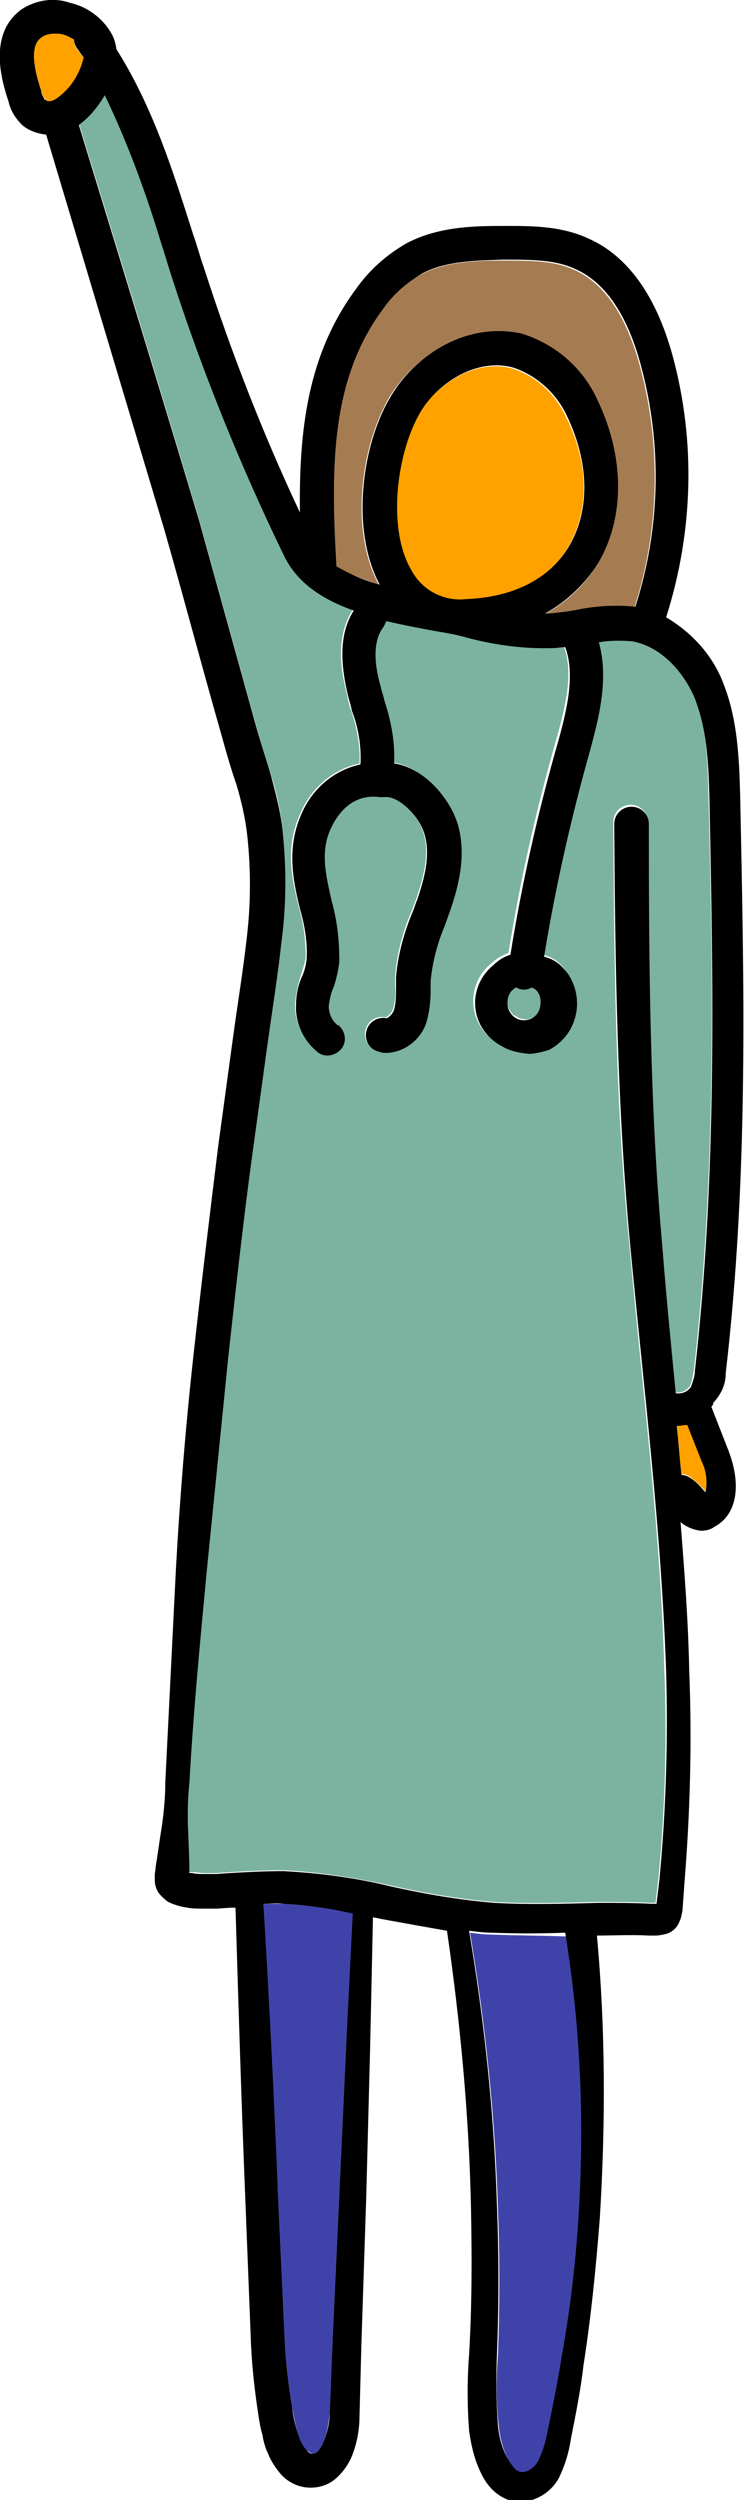 <?xml version="1.0" encoding="utf-8"?>
<!-- Generator: Adobe Illustrator 24.1.2, SVG Export Plug-In . SVG Version: 6.00 Build 0)  -->
<svg version="1.1" id="Layer_1" xmlns="http://www.w3.org/2000/svg" xmlns:xlink="http://www.w3.org/1999/xlink" x="0px" y="0px"
	 viewBox="0 0 77.4 260" style="enable-background:new 0 0 77.4 260;" xml:space="preserve">
<style type="text/css">
	.st0{fill:#FFA200;}
	.st1{fill:#7BB3A0;}
	.st2{fill:#A57C52;}
	.st3{fill:#3F43A9;}
</style>
<g id="Layer_2_1_">
	<g id="Layer_1-2">
		<path class="st0" d="M5.8,10.4c1.5-1,2.5-2.5,2.9-4.3C8.5,5.7,8.2,5.4,8,5.1c-0.2-0.3-0.3-0.6-0.3-1C7.3,3.9,7,3.7,6.6,3.6
			C6.3,3.5,6,3.5,5.7,3.5c-0.5,0-1,0.1-1.4,0.4C3,4.8,3.6,7.4,4.3,9.5c0.1,0.3,0.2,0.5,0.4,0.8C4.9,10.5,5.2,10.7,5.8,10.4z"/>
		<path class="st0" d="M42.7,59.4c1.2,2.1,3.5,3.3,5.8,3c4.8-0.2,8.6-2.1,10.6-5.5c2.2-3.7,2.2-8.7-0.2-13.5
			c-1.1-2.4-3.1-4.3-5.7-5.1c-3.9-1-8,1.8-9.8,5l0,0C41,47.5,40.1,55.2,42.7,59.4z"/>
		<path class="st0" d="M71.5,148.1c-0.4,0.1-0.7,0.1-1.1,0.1c0.2,1.7,0.3,3.4,0.5,5.1c0.3,0,0.6,0.1,0.9,0.3c0.5,0.4,1,0.8,1.4,1.3
			l0.2,0.2c0.2-1.1,0.1-2.2-0.4-3.2L71.5,148.1z"/>
		<path class="st2" d="M39.4,60.8c-3-5.6-1.9-14.2,1-19.3l0,0c2.5-4.4,8.1-8.1,13.8-6.6c3.5,1.1,6.4,3.6,7.9,7
			c2.9,5.8,2.9,12.1,0,16.8c-1.3,2.2-3.2,4-5.5,5.2h0.5c1-0.1,1.9-0.2,2.9-0.4c2-0.5,4-0.6,6-0.3c2.6-8.1,2.8-16.8,0.6-25
			c-1.4-5.3-3.7-8.7-6.8-10.1c-2.1-1-4.6-1-7.6-1c-2.6,0-5.8,0.1-8.3,1.4c-1.7,0.9-3.1,2.2-4.2,3.8c-5.4,7.4-5.4,16.4-4.8,26.7
			C36.4,59.7,37.9,60.3,39.4,60.8z"/>
		<path class="st1" d="M53.7,105.7c0.7,0.5,1.7,0.4,2.2-0.3c0.2-0.2,0.3-0.5,0.3-0.9c0.1-0.6,0-1.1-0.4-1.6
			c-0.1-0.1-0.3-0.2-0.5-0.3c-0.5,0.3-1.1,0.3-1.6,0c-0.1,0.1-0.2,0.2-0.3,0.2c-0.7,0.5-0.9,1.5-0.4,2.2
			C53.2,105.4,53.4,105.6,53.7,105.7L53.7,105.7z"/>
		<path class="st3" d="M29.5,198c-0.7,0-1.4,0-2.1,0c0.5,9.9,1,19.8,1.5,29.8l0.7,15.2c0.1,2.5,0.4,4.9,0.8,7.4
			c0.2,1.1,0.4,2.3,0.8,3.3c0.2,0.4,0.4,0.8,0.7,1.1c0.2,0.2,0.4,0.3,0.6,0.4c0.2,0,0.4,0,0.5-0.2c0.3-0.3,0.5-0.6,0.6-0.9
			c0.4-1,0.6-2,0.7-3.1l0.3-7.6l0.7-15.2L36,213l0.8-14.1l-2-0.4C33,198.3,31.2,198.1,29.5,198z"/>
		<path class="st1" d="M65.5,129.7c-1.5-14.7-1.6-29.5-1.7-44.2c0-1,0.8-1.8,1.8-1.8s1.8,0.8,1.8,1.8l0,0c0,14.7,0.1,29.4,1.4,44
			c0.4,5.1,0.9,10.2,1.4,15.3c0.6,0.1,1.2-0.1,1.6-0.7c0.2-0.5,0.3-1.1,0.4-1.7c2.3-20.4,2-40.4,1.5-59.7c-0.1-3.8-0.2-7.2-1.5-10.2
			c-1-2.5-3.3-5.4-6.5-6c-1.2-0.1-2.3-0.1-3.5,0.1c1.2,3.9,0,8.2-0.9,11.2c-2,7.1-3.7,14.2-4.8,21.5c0.8,0.2,1.5,0.6,2,1.2
			c2,2.3,1.8,5.8-0.5,7.8c-0.3,0.3-0.7,0.5-1.1,0.7c-0.7,0.3-1.4,0.4-2.1,0.4c-1,0-1.9-0.3-2.8-0.8c-2.5-1.3-3.5-4.3-2.2-6.8
			c0.3-0.6,0.8-1.2,1.3-1.6c0.5-0.5,1.1-0.8,1.8-1.1c1.2-7.5,2.9-15,5-22.3c1-3.6,1.8-7,0.7-9.7c-0.4,0-0.8,0.1-1.2,0.1
			c-3.1,0.1-6.1-0.3-9.1-1.1c-1-0.2-2.2-0.4-3.4-0.7c-1.6-0.3-3.2-0.6-4.9-1c0,0.2-0.1,0.4-0.3,0.6c-0.9,1.4-1,3.4-0.3,6.2
			c0.1,0.5,0.3,1,0.4,1.5c0.7,2.1,1.1,4.3,1.1,6.6c3.2,0.5,6,3.9,6.7,6.6c0.8,3.1,0,6.2-0.9,8.8l-0.5,1.4c-0.8,1.9-1.3,3.8-1.5,5.8
			c0,0.3,0,0.7,0,1c0,1.1-0.1,2.2-0.4,3.2c-0.5,1.9-2.2,3.2-4.1,3.3c-0.3,0-0.5,0-0.8-0.1c-1-0.2-1.6-1.1-1.4-2.1
			c0.2-1,1.1-1.6,2.1-1.4c0.1,0,0.6-0.3,0.8-0.9c0.2-0.7,0.3-1.5,0.2-2.2c0-0.4,0-0.8,0-1.2c0.2-2.3,0.8-4.6,1.7-6.7
			c0.2-0.4,0.3-0.9,0.5-1.3c0.7-2.1,1.4-4.5,0.8-6.7c-0.5-2-2.8-4.2-4.2-4h-0.5c-2.2-0.3-4,1-5.1,3.3s-0.5,4.8,0.1,7.5
			c0.6,2,0.9,4.2,0.8,6.3c-0.1,0.9-0.3,1.8-0.6,2.7c-0.2,0.6-0.4,1.2-0.5,1.9c0,0.8,0.3,1.5,0.9,2c0.8,0.5,1.1,1.6,0.6,2.4
			c-0.5,0.8-1.6,1.1-2.4,0.6c-0.2-0.1-0.3-0.2-0.4-0.4c-1.4-1.2-2.2-3-2.1-4.8c0.1-1,0.3-1.9,0.6-2.9c0.2-0.6,0.4-1.2,0.5-1.8
			c0-1.8-0.2-3.5-0.7-5.2c-0.7-2.9-1.5-6.2,0.1-9.7c1.1-2.7,3.4-4.7,6.2-5.3l0,0c0.1-1.9-0.3-3.8-0.9-5.6c-0.2-0.5-0.3-1-0.4-1.6
			c-1-3.7-0.8-6.6,0.6-8.8c-3.1-1.1-5.8-2.9-7.2-5.8c-4.5-9.4-8.4-19-11.6-28.9c-0.4-1.1-0.7-2.3-1.1-3.5
			c-1.5-5.3-3.5-10.5-5.9-15.5c-0.7,1.2-1.6,2.3-2.7,3.1c4.2,13.7,8.4,27.4,12.5,41.2l5.9,21.3c0.5,1.8,1,3.5,1.6,5.3
			c0.6,1.9,1,3.8,1.2,5.7c0.4,3.8,0.4,7.6-0.1,11.4c-0.4,3.7-1,7.4-1.5,11l-1.5,10.9c-1,7.3-1.8,14.6-2.6,21.9l-2.2,21.9
			c-0.7,7.3-1.4,14.6-1.8,22c-0.2,1.8-0.2,3.7-0.1,5.5l0.1,2.8c0,0.3,0,0.7,0,1c0.1,0,0.2,0,0.3,0c0.4,0,0.8,0.1,1.2,0.1
			c0.4,0,0.9,0,1.3,0l1.4-0.1c1.8-0.1,3.7-0.2,5.6-0.2c3.8,0.2,7.5,0.8,11.2,1.6c3.5,0.8,7.1,1.4,10.6,1.7c3.5,0.2,7.2,0.1,10.9,0
			c1.8,0,3.7,0,5.6,0.1h0.4l0.3-2.6c0.7-7.3,0.9-14.6,0.6-21.9C68.7,159,66.8,144.4,65.5,129.7z"/>
		<path class="st3" d="M51.2,201.2c-0.8,0-1.6-0.1-2.3-0.2c1.6,9.5,2.6,19,2.9,28.6c0.2,5.1,0.2,10.2,0,15.4
			c-0.2,2.5-0.2,4.9,0.1,7.4c0.1,1.1,0.4,2.2,0.9,3.3c0.2,0.4,0.5,0.9,0.8,1.2c0.2,0.2,0.5,0.4,0.8,0.4c0.3,0,0.7-0.1,0.9-0.3
			c0.3-0.2,0.6-0.6,0.8-0.9c0.5-1,0.8-2.1,1-3.2c0.5-2.5,1-4.9,1.4-7.4c0.8-5,1.4-10,1.8-15c0.6-9.7,0.2-19.5-1.2-29.1
			C56.4,201.3,53.8,201.3,51.2,201.2z"/>
		<path d="M75.5,142.8c2.4-20.6,1.9-40.7,1.5-60.1c-0.1-4-0.3-7.9-1.7-11.5c-1.1-3-3.3-5.4-6-7c2.8-8.8,3.1-18.2,0.7-27.1
			c-1.7-6.3-4.7-10.5-8.8-12.3c-3-1.4-6.4-1.3-9.1-1.3c-2.9,0-6.6,0.1-9.8,1.8c-2.1,1.2-3.9,2.8-5.3,4.8c-5,6.8-5.9,14.6-5.8,23.2
			c-3.9-8.3-7.2-16.8-10-25.5c-0.4-1.1-0.7-2.3-1.1-3.4c-2.1-6.6-4.2-13.3-8-19.3c0,0,0-0.1,0-0.1c-0.1-0.5-0.2-1-0.5-1.5l0,0
			c-0.9-1.6-2.5-2.8-4.3-3.2C5.6-0.3,3.7,0,2.2,1c-3.5,2.6-2,7.5-1.3,9.6c0.2,0.9,0.7,1.7,1.4,2.4c0.7,0.6,1.6,0.9,2.5,1l12.3,41.1
			c2,7,3.9,14.2,5.9,21.2c0.5,1.8,1,3.6,1.6,5.3c0.5,1.7,0.9,3.4,1.1,5.1c0.4,3.5,0.4,7.1,0,10.6c-0.4,3.6-1,7.2-1.5,10.9l-1.5,11
			c-0.9,7.3-1.8,14.7-2.6,22c-0.8,7.3-1.4,14.7-1.8,22l-1.1,22.1c0,1.8-0.2,3.7-0.5,5.5l-0.4,2.7c-0.1,0.4-0.1,0.9-0.2,1.4v0.4
			c0,0.3,0,0.6,0.1,0.9c0.1,0.4,0.3,0.7,0.6,1c0.2,0.2,0.4,0.4,0.7,0.6c0.6,0.3,1.3,0.5,2,0.6c0.5,0.1,1.1,0.1,1.6,0.1
			c0.5,0,1,0,1.5,0l1.4-0.1h0.5c0.3,9.9,0.6,19.9,1,29.8c0.2,5.1,0.4,10.1,0.6,15.3c0.1,2.6,0.4,5.2,0.8,7.8
			c0.1,0.6,0.2,1.3,0.4,1.9c0.1,0.7,0.3,1.4,0.6,2c0.3,0.8,0.8,1.5,1.3,2.1c0.7,0.8,1.7,1.3,2.7,1.4c1.1,0.1,2.2-0.2,3-0.9
			c0.7-0.6,1.2-1.3,1.6-2.1c0.6-1.4,0.9-2.9,0.9-4.4l0.2-7.6l0.5-15.2l0.4-15.3l0.3-13.8l1,0.2c2.2,0.4,4.4,0.8,6.7,1.2
			c1.4,9.6,2.3,19.3,2.5,28.9c0.1,5.1,0.1,10.1-0.2,15.2c-0.2,2.6-0.2,5.2,0,7.9c0.2,1.4,0.5,2.8,1.1,4.1c0.3,0.7,0.7,1.4,1.3,2
			c0.7,0.7,1.6,1.2,2.6,1.3c1.8,0.1,3.6-1,4.4-2.6c0.6-1.3,1-2.6,1.2-4c0.5-2.5,1-5,1.3-7.6c0.8-5.1,1.3-10.2,1.7-15.3
			c0.6-9.8,0.6-19.6-0.3-29.4c1.8,0,3.6-0.1,5.4,0h0.7c0.4,0,0.8-0.1,1.2-0.2c0.6-0.2,1.1-0.7,1.3-1.3c0.2-0.4,0.2-0.7,0.3-1.1
			l0.2-2.8c0.6-7.4,0.8-14.8,0.5-22.2c-0.1-5.2-0.5-10.3-0.9-15.4c0.6,0.5,1.3,0.8,2.1,0.9c0.5,0,1-0.1,1.4-0.4
			c2.3-1.2,2.9-4.2,1.5-7.9l-1.8-4.6c0.1-0.1,0.2-0.2,0.2-0.4C75.2,144.8,75.5,143.8,75.5,142.8z M39.8,32.2
			c1.1-1.6,2.5-2.8,4.2-3.8c2.5-1.3,5.7-1.3,8.3-1.4c3,0,5.5,0,7.6,1c3.1,1.4,5.4,4.8,6.8,10.1c2.2,8.2,2,16.9-0.6,25
			c-2-0.2-4-0.1-6,0.3c-1,0.2-1.9,0.3-2.9,0.4h-0.5c2.2-1.2,4.1-3,5.5-5.2c2.8-4.7,2.8-11,0-16.9c-1.5-3.4-4.4-5.9-7.9-7
			C48.5,33.4,43,37,40.5,41.5l0,0c-2.9,5-4,13.7-1,19.3c-1.6-0.4-3.1-1.1-4.5-1.9C34.4,48.6,34.4,39.5,39.8,32.2z M53.3,38.2
			c2.5,0.8,4.6,2.7,5.7,5.1c2.3,4.8,2.4,9.8,0.2,13.5c-2,3.4-5.8,5.3-10.6,5.5c-2.4,0.3-4.7-0.9-5.8-3c-2.5-4.2-1.6-11.9,0.8-16.2
			l0,0C45.3,40,49.4,37.2,53.3,38.2z M4.3,3.9c0.4-0.3,0.9-0.4,1.4-0.4c0.3,0,0.6,0,0.9,0.1C7,3.7,7.3,3.9,7.7,4.1
			C7.7,4.4,7.8,4.7,8,5c0.2,0.3,0.5,0.7,0.7,1c-0.4,1.7-1.4,3.3-2.9,4.3c-0.7,0.4-0.9,0.2-1.2,0C4.5,10,4.3,9.8,4.3,9.5
			C3.6,7.4,3,4.8,4.3,3.9z M19.8,195.4L19.8,195.4z M36,213l-0.7,15.2l-0.7,15.2l-0.3,7.6c0,1.1-0.3,2.1-0.7,3.1
			c-0.1,0.3-0.4,0.7-0.6,0.9c-0.1,0.1-0.3,0.2-0.5,0.2c-0.2,0-0.5-0.2-0.6-0.4c-0.3-0.3-0.5-0.7-0.7-1.1c-0.4-1.1-0.7-2.2-0.8-3.3
			c-0.4-2.4-0.7-4.9-0.8-7.4l-0.7-15.2c-0.4-9.9-0.9-19.9-1.5-29.8c0.7,0,1.4-0.1,2.1,0c1.8,0.1,3.5,0.3,5.2,0.6l2,0.4L36,213z
			 M60.2,230.3c-0.3,5-0.9,10-1.8,15c-0.4,2.5-0.9,5-1.4,7.4c-0.2,1.1-0.5,2.2-1,3.2c-0.2,0.4-0.5,0.7-0.8,0.9
			c-0.3,0.2-0.6,0.3-0.9,0.3c-0.3,0-0.6-0.2-0.8-0.4c-0.3-0.4-0.6-0.8-0.8-1.2c-0.5-1-0.8-2.1-0.9-3.3c-0.2-2.5-0.2-4.9-0.1-7.4
			c0.2-5.1,0.2-10.2,0-15.4c-0.3-9.6-1.3-19.1-2.9-28.6c0.8,0.1,1.6,0.2,2.3,0.2c2.6,0.1,5.2,0.1,7.7,0
			C60.4,210.8,60.8,220.6,60.2,230.3L60.2,230.3z M68.6,195.5l-0.3,2.5h-0.4c-1.9-0.1-3.8-0.1-5.6-0.1c-3.7,0.1-7.3,0.2-10.9,0
			c-3.6-0.3-7.1-0.9-10.7-1.7c-3.7-0.9-7.4-1.4-11.2-1.6c-2,0-3.8,0.1-5.6,0.2l-1.4,0.1c-0.5,0-0.9,0-1.3,0c-0.4,0-0.8,0-1.2-0.1
			c-0.1,0-0.2,0-0.3,0c0-0.3,0-0.7,0-1l-0.1-2.8c-0.1-1.8-0.1-3.7,0.1-5.5c0.4-7.3,1.1-14.6,1.8-22l2.2-21.9
			c0.8-7.3,1.6-14.6,2.6-21.9l1.5-10.9c0.5-3.6,1.1-7.3,1.5-11c0.5-3.8,0.5-7.6,0.1-11.4c-0.2-1.9-0.7-3.8-1.2-5.7
			c-0.5-1.7-1.1-3.5-1.6-5.3l-5.9-21.3C16.6,40.4,12.4,26.7,8.2,13c1.1-0.8,2-1.9,2.7-3.1c2.4,5,4.3,10.2,5.9,15.5
			c0.4,1.2,0.7,2.3,1.1,3.5c3.2,9.9,7.1,19.5,11.6,28.8c1.4,3,4.2,4.7,7.3,5.8c-1.4,2.2-1.5,5.1-0.6,8.8c0.1,0.5,0.3,1,0.4,1.6
			c0.7,1.8,1,3.7,0.9,5.6l0,0c-2.8,0.6-5.1,2.6-6.2,5.3c-1.5,3.5-0.8,6.8-0.1,9.7c0.5,1.7,0.8,3.5,0.7,5.3c-0.1,0.6-0.2,1.2-0.5,1.8
			c-0.4,0.9-0.6,1.9-0.6,2.9c-0.1,1.8,0.7,3.6,2.1,4.8c0.7,0.7,1.8,0.6,2.5-0.1s0.6-1.8-0.1-2.5c0,0-0.1-0.1-0.2-0.1
			c-0.6-0.5-0.9-1.2-0.9-2c0.1-0.6,0.2-1.3,0.5-1.9c0.3-0.9,0.5-1.8,0.6-2.7c0-2.1-0.2-4.2-0.8-6.3c-0.6-2.7-1.2-5.1-0.1-7.5
			s2.9-3.6,5.1-3.3H40c1.4-0.2,3.7,2,4.2,4c0.6,2.2-0.1,4.6-0.8,6.7c-0.2,0.4-0.3,0.9-0.5,1.3c-0.9,2.2-1.5,4.4-1.7,6.7
			c0,0.4,0,0.8,0,1.2c0,0.7,0,1.5-0.2,2.2c-0.2,0.6-0.7,0.9-0.8,0.9c-0.9-0.2-1.9,0.4-2.1,1.4s0.4,1.9,1.4,2.1
			c0.2,0.1,0.5,0.1,0.8,0.1c1.9-0.1,3.6-1.5,4.1-3.3c0.3-1.1,0.4-2.2,0.4-3.2c0-0.3,0-0.7,0-1c0.2-2,0.7-3.9,1.5-5.8l0.5-1.4
			c0.9-2.6,1.7-5.7,0.9-8.8c-0.7-2.7-3.4-6.1-6.7-6.6c0.1-2.2-0.3-4.4-1-6.5c-0.1-0.5-0.3-1-0.4-1.5c-0.8-2.8-0.7-4.9,0.3-6.2
			c0.1-0.2,0.2-0.4,0.3-0.6c1.7,0.4,3.3,0.7,4.9,1c1.2,0.2,2.4,0.4,3.4,0.7c3,0.8,6,1.2,9.1,1.1c0.4,0,0.8-0.1,1.2-0.1
			c1,2.7,0.3,6.1-0.7,9.7c-2.1,7.3-3.8,14.8-5,22.3c-0.7,0.2-1.3,0.6-1.8,1.1c-2.2,1.8-2.5,5-0.7,7.1c0.4,0.5,1,1,1.6,1.3
			c0.8,0.5,1.8,0.7,2.8,0.8c0.7,0,1.4-0.2,2.1-0.4c2.7-1.4,3.7-4.7,2.3-7.4c-0.2-0.4-0.5-0.8-0.8-1.1c-0.5-0.6-1.2-1-2-1.2
			c1.2-7.3,2.8-14.4,4.8-21.5c0.8-3,2-7.3,0.9-11.2c1.1-0.2,2.3-0.2,3.5-0.1c3.2,0.6,5.5,3.5,6.5,6c1.2,3.1,1.4,6.4,1.5,10.2
			c0.4,19.3,0.8,39.2-1.5,59.6c0,0.6-0.2,1.1-0.4,1.7c-0.3,0.5-0.9,0.8-1.6,0.7c-0.5-5.1-1-10.2-1.4-15.3
			c-1.3-14.6-1.4-29.2-1.4-43.9l0,0c0-1-0.8-1.8-1.8-1.8s-1.8,0.8-1.8,1.8c0.1,14.7,0.3,29.5,1.7,44.2s3.2,29.3,3.7,43.9
			C69.5,180.9,69.3,188.2,68.6,195.5L68.6,195.5z M53.4,102.9c0.1-0.1,0.2-0.2,0.3-0.2c0.5,0.3,1.1,0.3,1.6,0
			c0.2,0.1,0.3,0.1,0.5,0.3c0.4,0.4,0.5,1,0.4,1.6c-0.1,1-1,1.6-1.9,1.5s-1.6-1-1.5-1.9C52.8,103.7,53,103.2,53.4,102.9L53.4,102.9z
			 M73.4,155.2l-0.2-0.2c-0.4-0.5-0.9-1-1.4-1.3c-0.3-0.2-0.6-0.3-0.9-0.3c-0.2-1.7-0.3-3.4-0.5-5.1c0.4,0,0.7-0.1,1.1-0.1L73,152
			C73.5,153,73.6,154.1,73.4,155.2L73.4,155.2z"/>
	</g>
</g>
</svg>
